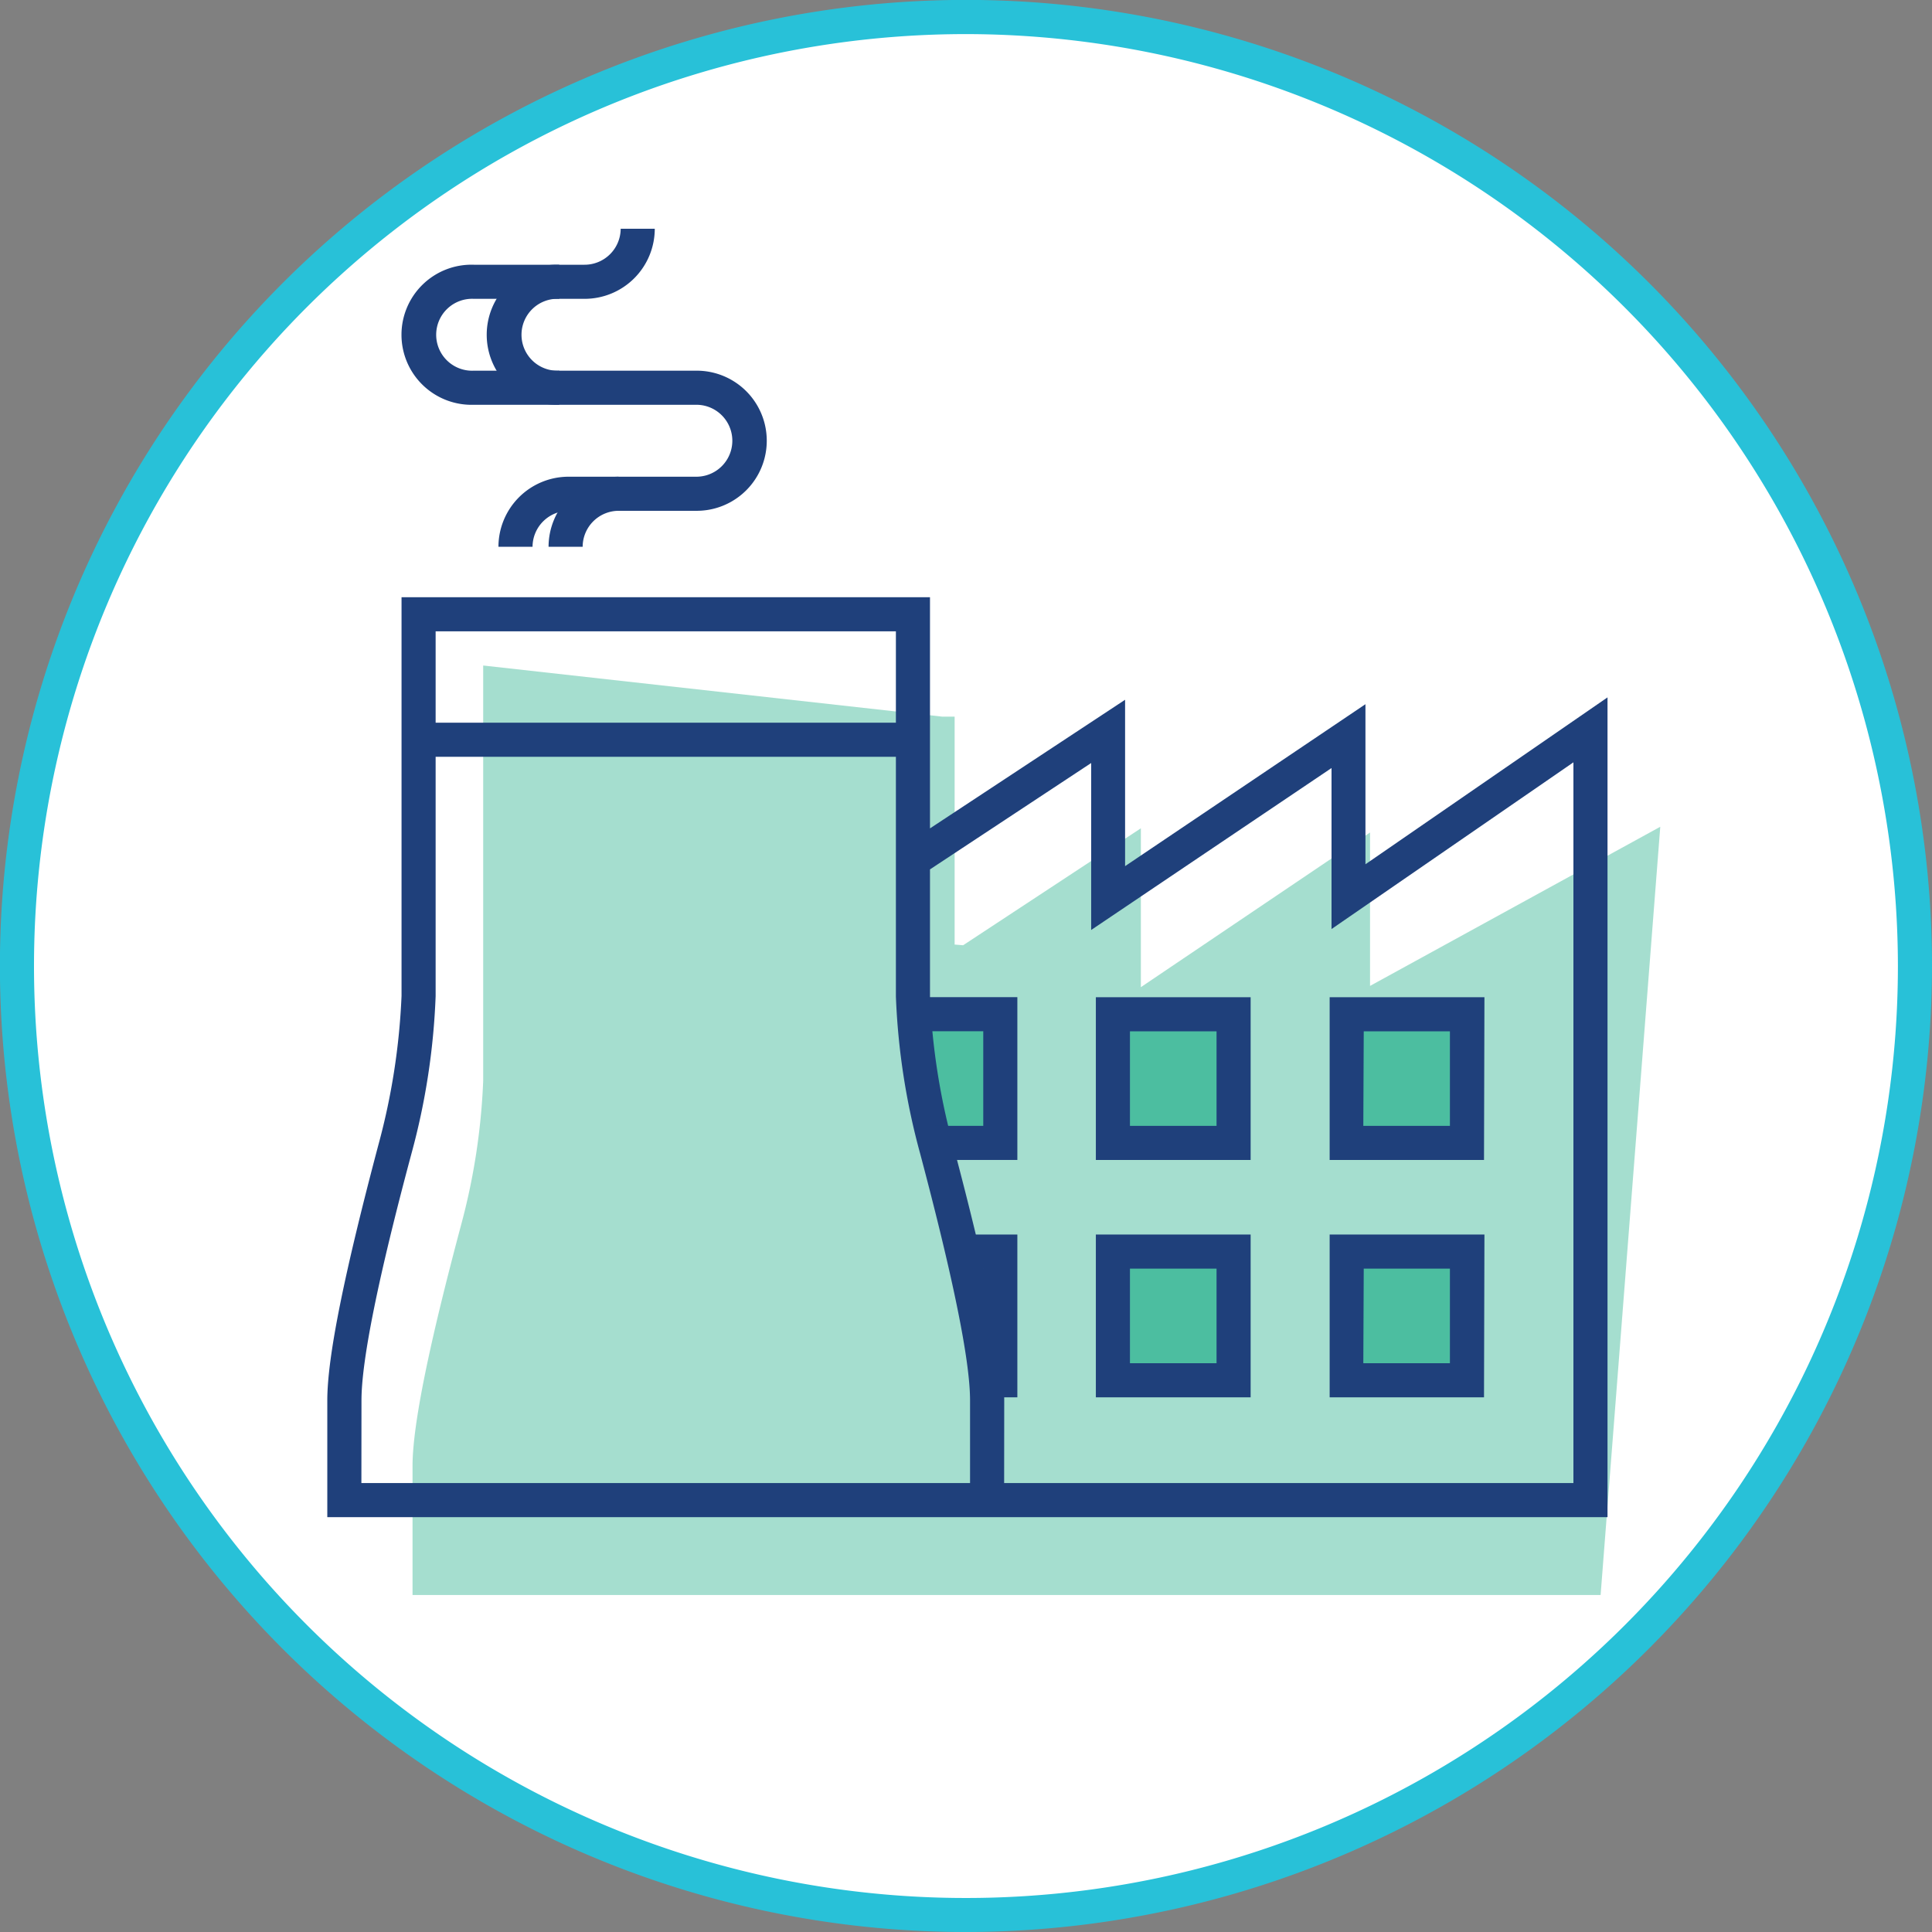 <svg xmlns="http://www.w3.org/2000/svg" viewBox="0 0 226.67 226.67"><rect x="0" y="0" width="226.67" height="226.67" fill="#808080" stroke="none"/><title>Asset 2</title><g id="Layer_2" data-name="Layer 2"><g id="Layer_4" data-name="Layer 4"><circle cx="113.33" cy="113.33" r="111.33" transform="translate(-46.94 113.33) rotate(-45)" style="fill:#fff"/><path d="M113.33,226.67A113.34,113.34,0,1,1,226.67,113.33,113.46,113.46,0,0,1,113.33,226.67ZM113.33,4A109.34,109.34,0,1,0,222.67,113.33,109.46,109.46,0,0,0,113.33,4Z" style="fill:#28c1d8"/><path d="M73.23,31a6.24,6.24,0,0,0,1.59-4.15Z" style="fill:#1f407b"/><path d="M62.07,60a6.17,6.17,0,0,0-1.59,4.15Z" style="fill:#1f407b"/><path d="M160.74,115.67v-18l-26.89,18.15V97.18L113,110.9l-1-.08V84.08h-1.45l-53.86-6V126.8a76.56,76.56,0,0,1-2.65,17.13C51.49,153.52,48.4,166,48.4,172v15.13H187.79l7-90.13Z" style="fill:#4cbea0;opacity:0.5"/><rect x="107.71" y="118.99" width="9.65" height="14.62" style="fill:#4cbea0"/><rect x="131.16" y="119.8" width="13.57" height="13.81" style="fill:#4cbea0"/><rect x="157.95" y="119.8" width="14.16" height="13.81" style="fill:#4cbea0"/><rect x="131.16" y="146.84" width="13.57" height="15.74" style="fill:#4cbea0"/><rect x="158.09" y="147" width="13.99" height="14.79" style="fill:#4cbea0"/><path d="M188.6,178H38.4V164.3c0-5.11,2-14.91,6-30a79,79,0,0,0,2.71-17.46V70.07h62V97.19L132,82.1v19.52l28.2-19V101.4L188.6,81.82Zm-70.79-4H184.6V89.44L156.22,109V90.11l-28.2,19V89.52L109.11,102v14.9a79.09,79.09,0,0,0,2.71,17.44c4,15.07,6,24.87,6,30ZM42.4,174h71.41V164.3c0-4.69-2-14.43-5.85-28.94a81.46,81.46,0,0,1-2.85-18.46V74.07h-54v42.81a81.7,81.7,0,0,1-2.84,18.48c-3.89,14.51-5.86,24.25-5.86,28.94Z" style="fill:#1f407b"/><rect x="49.1" y="84.79" width="58.01" height="4" style="fill:#1f407b"/><path d="M146.73,136.09H128.57V117h18.16Zm-14.16-4h10.16V121H132.57Z" style="fill:#1f407b"/><path d="M174.11,136.09H156V117h18.16Zm-14.16-4h10.16V121H160Z" style="fill:#1f407b"/><path d="M146.73,163.94H128.57v-19.1h18.16Zm-14.16-4h10.16v-11.1H132.57Z" style="fill:#1f407b"/><polygon points="119.36 136.09 109.69 136.09 109.69 132.09 115.36 132.09 115.36 120.99 107.71 120.99 107.71 116.99 119.36 116.99 119.36 136.09" style="fill:#1f407b"/><polygon points="119.36 163.94 116 163.94 116 161.94 115.36 161.94 115.36 148.84 113.59 148.84 113.59 144.84 119.36 144.84 119.36 163.94" style="fill:#1f407b"/><path d="M174.11,163.94H156v-19.1h18.16Zm-14.16-4h10.16v-11.1H160Z" style="fill:#1f407b"/><path d="M65.61,47.49a8.22,8.22,0,1,1,0-16.43v4a4.22,4.22,0,1,0,0,8.43Z" style="fill:#1f407b"/><path d="M62.48,64.15h-4a8.23,8.23,0,0,1,8.22-8.22h15a4.22,4.22,0,0,0,0-8.44H55.61a8.22,8.22,0,1,1,0-16.43H68.53a4.24,4.24,0,0,0,4.29-4.22h4a8.23,8.23,0,0,1-8.22,8.22h-13a4.22,4.22,0,1,0,0,8.43H81.74a8.22,8.22,0,0,1,0,16.44h-15A4.24,4.24,0,0,0,62.48,64.15Z" style="fill:#1f407b"/><path d="M68.36,64.15h-4a8.23,8.23,0,0,1,8.22-8.22l.09,4h-.09A4.23,4.23,0,0,0,68.36,64.15Z" style="fill:#1f407b"/></g></g></svg>